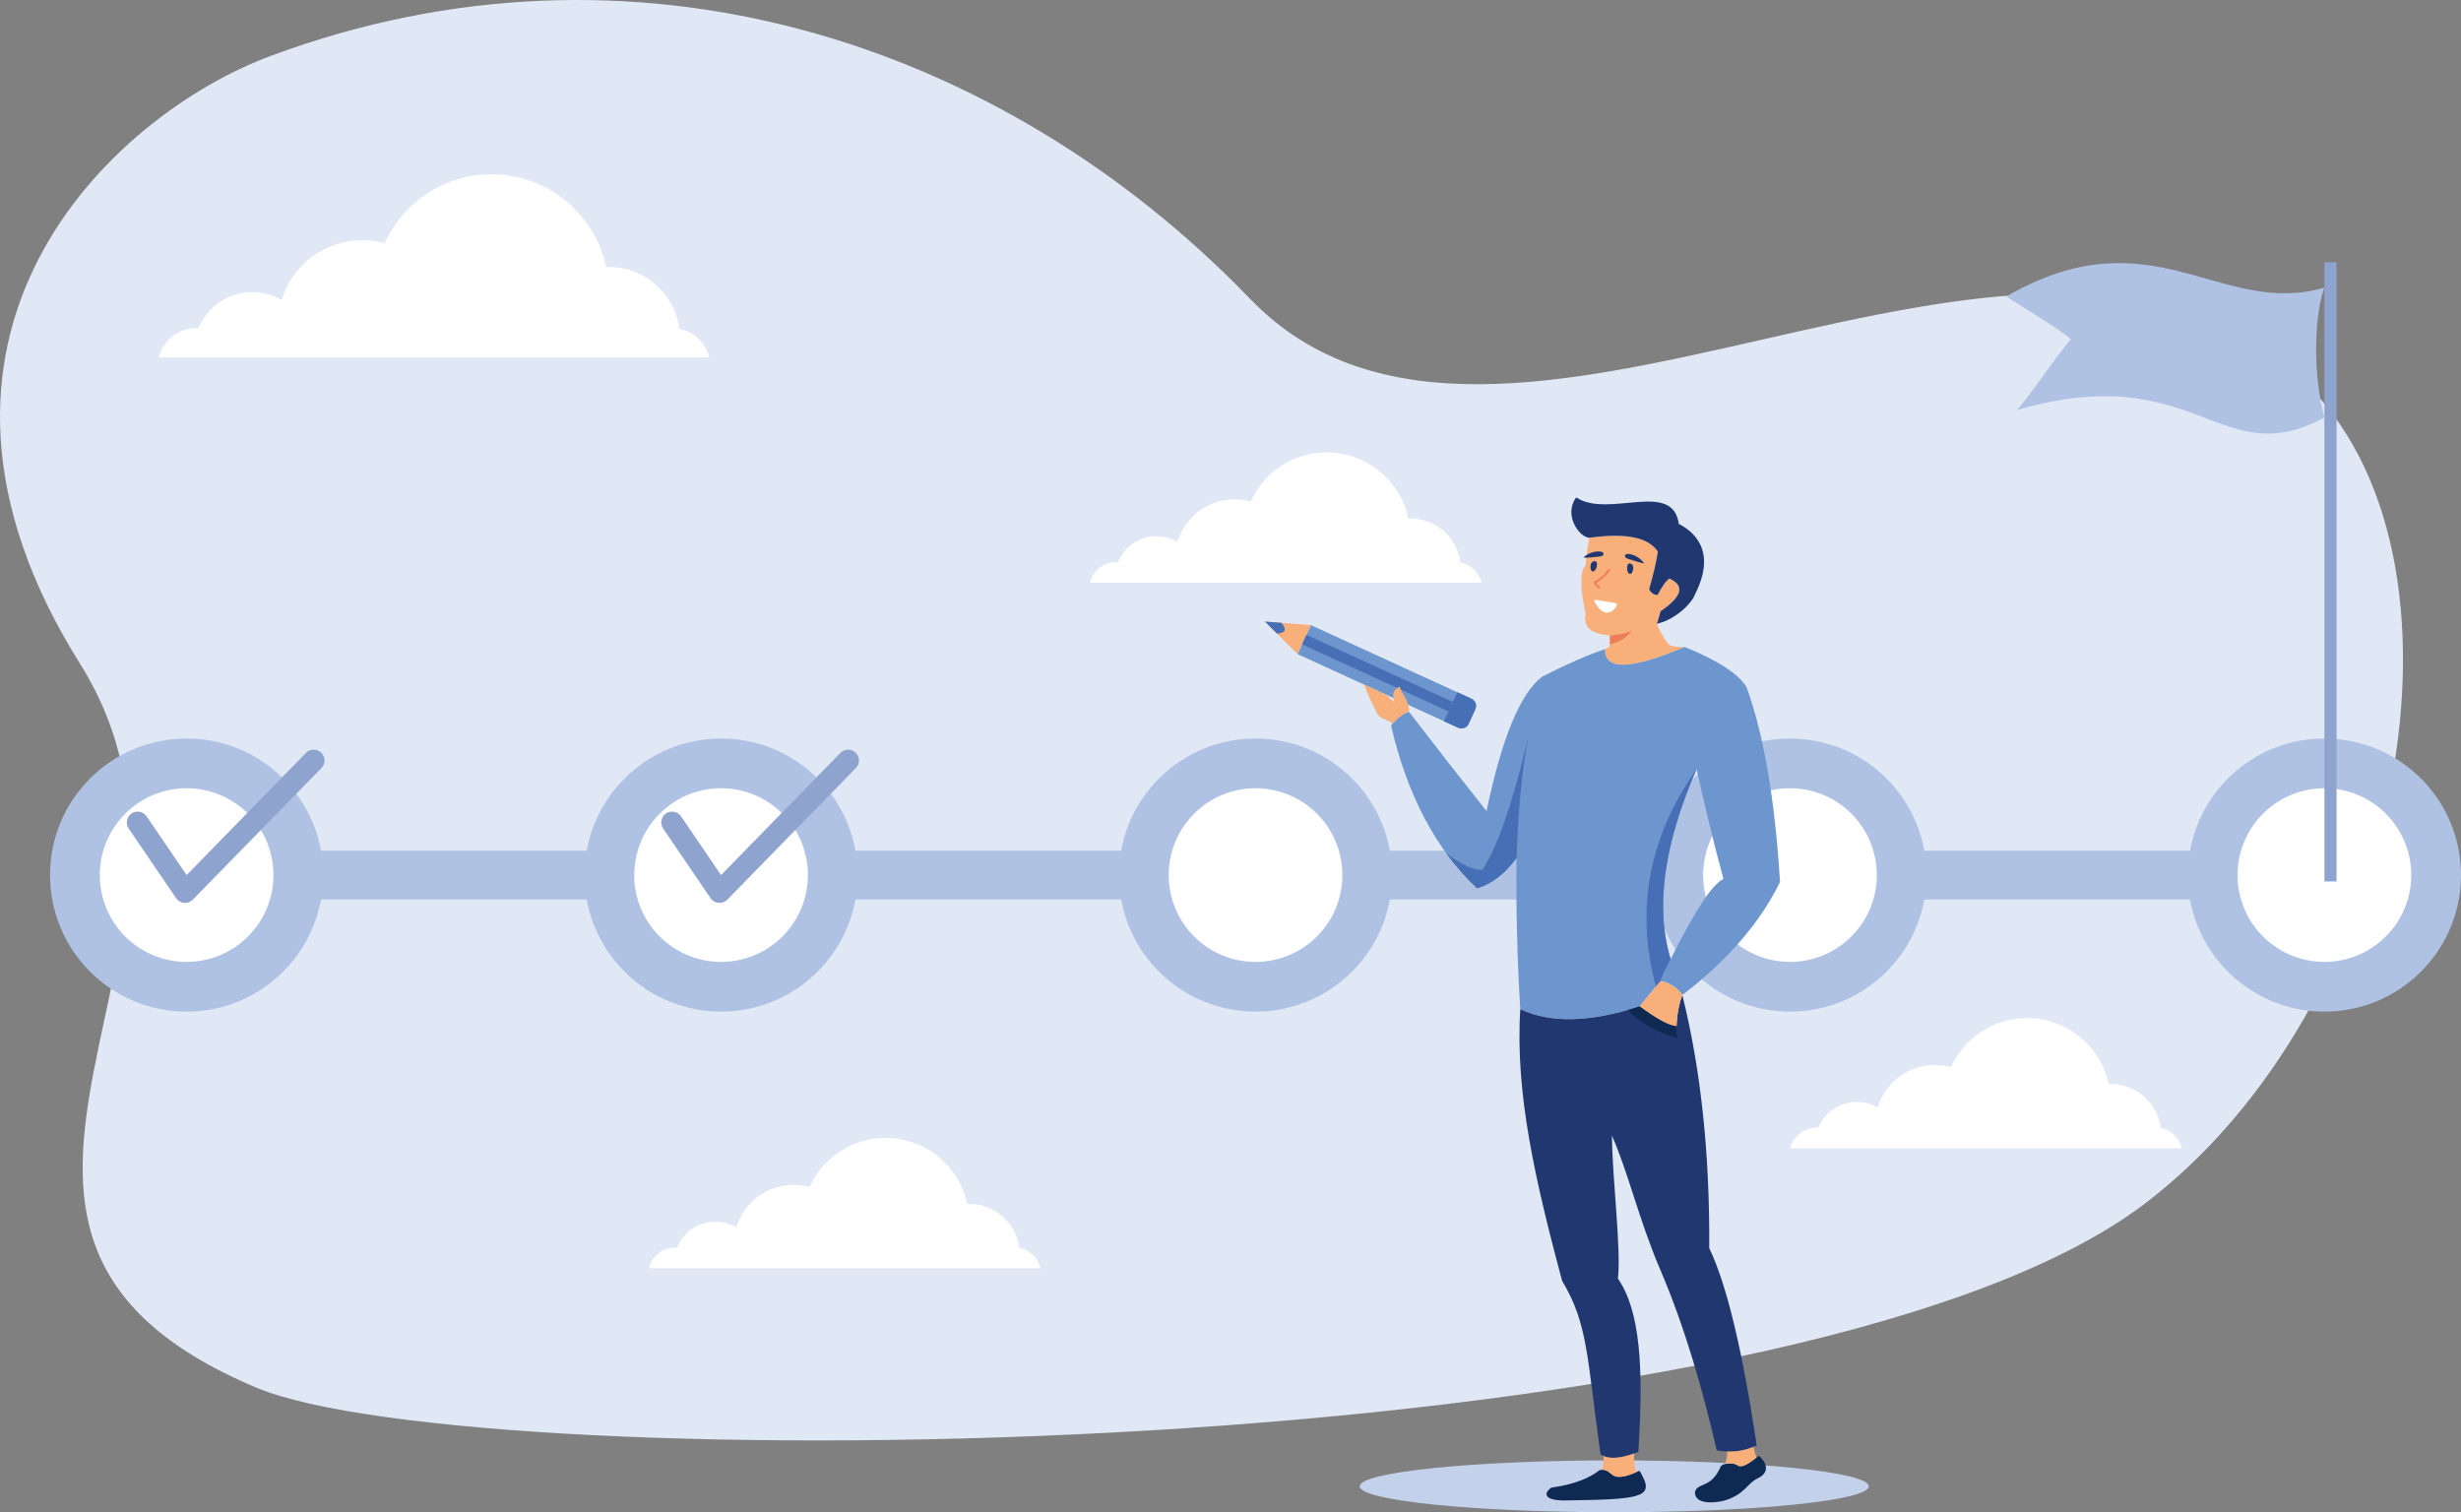 <?xml version="1.0" encoding="UTF-8"?><svg id="a" xmlns="http://www.w3.org/2000/svg" viewBox="0 0 2221.92 1365.36"><rect x="0" y="0" width="2221.92" height="1365.36" fill="#808080" stroke="none"/><path d="M244.63,50.39c326.77-121.3,658.85-14.05,884.09,219.52,112.69,116.84,287.23,76.45,464.98,36.1,177.61-40.35,358.34-80.67,483.69,35.9,171.07,159.13,92.68,568.34-141.88,745.54-318.88,240.89-1506.8,248.11-1703.87,165.5-336.77-141.27-2.18-402.85-159.37-653.64C-113.24,303.49,100.23,103.97,244.63,50.39Z" style="fill:#e0e8f5; fill-rule:evenodd;"/><rect x="168.48" y="768.1" width="1930.13" height="44.03" style="fill:#b0c2e4;"/><path d="M640.33,322.72H143.44c3.61-15.11,17.15-26.34,33.34-26.34,.75,0,1.56,.03,2.31,.1,7.83-19.22,26.74-32.77,48.72-32.77,9.66,0,18.71,2.62,26.47,7.15,9.46-31.27,38.52-54,72.81-54,7.01,0,13.75,.95,20.21,2.72,16.6-36.68,53.55-62.2,96.43-62.2,50.9,0,93.43,35.9,103.57,83.77,.82-.03,1.7-.07,2.52-.07,32.6,0,59.54,24.36,63.49,55.9,13.27,2.48,23.89,12.66,27.02,25.72Z" style="fill:#fff; fill-rule:evenodd;"/><path d="M939.47,1145.09h-353.65c2.59-10.75,12.18-18.71,23.75-18.71h1.63c5.58-13.61,18.99-23.27,34.7-23.27,6.87,0,13.27,1.84,18.85,5.04,6.74-22.18,27.36-38.38,51.79-38.38,4.97,0,9.8,.68,14.36,1.91,11.84-26.13,38.17-44.23,68.66-44.23,36.27,0,66.48,25.52,73.7,59.61,.61,0,1.23-.07,1.84-.07,23.2,0,42.39,17.35,45.18,39.81,9.46,1.77,17.01,8.98,19.19,18.31Z" style="fill:#fff; fill-rule:evenodd;"/><path d="M1337.76,526.18h-353.65c2.52-10.75,12.18-18.75,23.68-18.75,.54,0,1.09,0,1.63,.07,5.58-13.68,19.05-23.31,34.7-23.31,6.87,0,13.27,1.84,18.85,5.07,6.74-22.25,27.36-38.41,51.85-38.41,4.9,0,9.73,.65,14.36,1.94,11.84-26.13,38.11-44.3,68.66-44.3,36.2,0,66.42,25.55,73.7,59.64,.61-.03,1.16-.07,1.77-.07,23.2,0,42.39,17.35,45.18,39.81,9.53,1.74,17.01,8.98,19.26,18.31Z" style="fill:#fff; fill-rule:evenodd;"/><path d="M1970,1036.82h-353.65c2.52-10.68,12.18-18.65,23.68-18.65h1.7c5.58-13.61,18.99-23.27,34.71-23.27,6.87,0,13.27,1.84,18.78,5.04,6.74-22.18,27.42-38.38,51.85-38.38,4.97,0,9.8,.68,14.36,1.91,11.84-26.13,38.11-44.23,68.66-44.23,36.2,0,66.48,25.52,73.7,59.61,.61,0,1.22-.07,1.84-.07,23.2,0,42.33,17.35,45.18,39.81,9.46,1.77,17.01,8.98,19.19,18.24Z" style="fill:#fff; fill-rule:evenodd;"/><path d="M1457.39,1365.36c126.57,0,229.87-10.48,229.87-23.41s-103.3-23.41-229.87-23.41-229.8,10.48-229.8,23.41,103.23,23.41,229.8,23.41Z" style="fill:#c4d1eb; fill-rule:evenodd;"/><circle cx="168.48" cy="790.08" r="123.3" style="fill:#b0c2e4;"/><circle cx="651.02" cy="790.08" r="123.3" transform="translate(-367.99 691.75) rotate(-45)" style="fill:#b0c2e4;"/><circle cx="1133.55" cy="790.08" r="123.3" transform="translate(-226.66 1032.95) rotate(-45)" style="fill:#b0c2e4;"/><circle cx="1616.08" cy="790.08" r="123.3" transform="translate(-85.33 1374.15) rotate(-45)" style="fill:#b0c2e4;"/><circle cx="2098.61" cy="790.08" r="123.3" transform="translate(1269.83 2873.71) rotate(-88.94)" style="fill:#b0c2e4;"/><circle cx="168.48" cy="790.08" r="78.39" style="fill:#fff;"/><circle cx="651.02" cy="790.08" r="78.39" transform="translate(-367.99 691.75) rotate(-45)" style="fill:#fff;"/><circle cx="1133.55" cy="790.08" r="78.39" transform="translate(-226.66 1032.95) rotate(-45)" style="fill:#fff;"/><circle cx="1616.08" cy="790.08" r="78.39" transform="translate(-85.33 1374.15) rotate(-45)" style="fill:#fff;"/><circle cx="2098.61" cy="790.08" r="78.39" transform="translate(1269.83 2873.71) rotate(-88.94)" style="fill:#fff;"/><rect x="2098.61" y="236.77" width="10.96" height="559.09" style="fill:#8fa3cf;"/><path d="M2098.61,259.67c-10,27.08-10,81.79,0,117.32-94.66,51.34-115.68-54-277.77-6.7,9.19-9.08,36.2-49.98,48.86-63.86-10-9.36-43.28-28.68-58.18-38.79,131.54-76.15,193.26,19.56,287.1-7.96Z" style="fill:#b0c2e4; fill-rule:evenodd;"/><path d="M116.22,748.09c-3.06-4.49-1.91-10.55,2.52-13.61,4.49-3.06,10.55-1.91,13.61,2.59l36.13,53.01,107.72-110.27c3.74-3.88,9.93-3.98,13.81-.2,3.88,3.75,3.95,9.9,.2,13.85l-115.89,118.54c-.48,.54-1.09,1.09-1.7,1.5-4.49,3.06-10.55,1.91-13.61-2.52l-42.8-62.88Z" style="fill:#8fa3cf; fill-rule:evenodd;"/><path d="M598.75,748.09c-3.06-4.49-1.91-10.55,2.52-13.61,4.49-3.06,10.55-1.91,13.61,2.59l36.13,53.01,107.72-110.27c3.74-3.88,9.94-3.98,13.81-.2,3.88,3.75,3.95,9.9,.2,13.85l-115.82,118.54c-.54,.54-1.09,1.09-1.77,1.5-4.49,3.06-10.55,1.91-13.61-2.52l-42.8-62.88Z" style="fill:#8fa3cf; fill-rule:evenodd;"/><path d="M1558.92,1354.2c17.22-6.12,18.58-14.97,27.83-19.33,9.39-4.35,10.48-12.11,1.29-20.55-6.74,5.44-15.11,12.04-19.53,8.51-2.93-2.31-13-2.11-14.97,1.29-8.71,20.28-20.89,13.88-23.27,23.07-.27,12.32,20.75,9.73,28.65,7.01Z" style="fill:#0e2952; fill-rule:evenodd;"/><path d="M1411.19,1354.74c31.78-.48,55.53-.82,66.48-4.36,11.84-3.67,9.39-10.89,2.59-22.46-29.94,13.75-21.98-2.86-35.93-.68-9.87,7.89-24.43,13.2-43.75,15.92-8.1,5.99-4.83,11.3,10.62,11.57Z" style="fill:#0e2952; fill-rule:evenodd;"/><path d="M1520.95,584.13c-5.1,.34-13.07-.61-14.49-2.42-5.38-6.84-9.12-13.98-10.55-18.51,1.09-2.99,2.18-6.77,3.33-11.33,19.53-13.3,22.18-23.1,8.03-29.5-2.86,1.63-6.4,6.57-10.68,14.83-3.4-.14-5.92-1.87-7.69-5.17,4.01-13.98,6.67-25.35,7.89-34.06-9.66-14.32-32.19-16.37-61.99-12.49-1.36,7.93-2.52,16.33-3.4,25.21-5.24,4.83-4.56,22.86,.27,43.62-2.45,11.81,4.83,18.24,21.84,19.33,.27,4.18-.14,9.29-.41,9.9-.41,.88-1.91,1.77-4.01,2.52h0c-.61,19.46,23.41,18.82,71.86-1.94Z" style="fill:#f9af79; fill-rule:evenodd;"/><path d="M1434.8,485.49c29.8-3.88,52.33-1.84,61.99,12.49-1.22,8.71-3.88,20.07-7.89,34.06,1.77,3.3,4.29,5.04,7.69,5.17,4.29-8.27,7.83-13.2,10.68-14.83,14.15,6.4,11.5,16.2-8.03,29.5-1.16,4.56-2.25,8.34-3.33,11.33,17.62-3.95,32.32-19.67,34.36-26.47,20.55-40.39-2.31-57.47-14.56-63.73-5.44-39.98-63.56-4.63-92.68-23.92-11.57,15.99,2.79,36.03,11.77,36.41Z" style="fill:#20386f; fill-rule:evenodd;"/><path d="M1255.9,655.03c14.7,63.18,40.62,112.18,77.71,147.02,13.41-4.02,25.25-13.2,35.59-27.36-.55,45.73,.61,91.18,3.4,136.44,27.08,12.86,63.01,12.04,107.79-2.52l18.24-22.32c4.63-.95,15.24,4.22,20.28,12.11,42.6-32.53,71.25-67.37,88.19-102.07-4.56-74.45-14.7-133.27-30.35-176.28-7.89-12.21-26.54-24.16-55.8-35.93-48.45,20.75-72.47,21.4-71.86,1.94-14.22,4.7-33.21,12.96-56.75,24.84-19.67,14.94-36.41,55.39-50.22,121.4-22.46-28.24-45.8-58.08-70.02-89.65-5.38,1.5-10.75,5.65-16.2,12.38h0Zm252.46,211.05c-14.09-46.34-6.26-103.64,23.41-171.69,7.42,33.62,15.52,66.69,24.23,99.21-10.14,4.76-25.99,28.92-47.63,72.47Z" style="fill:#6d96ce; fill-rule:evenodd;"/><path d="M1513.67,926.58c-6.87-.54-17.96-6.53-33.28-17.96-44.78,14.56-80.71,15.38-107.79,2.52-4.83,76.21,13.95,156.1,37.7,245.18,23.27,39.06,22.25,66.55,34.71,156.72,6.87,4.97,18.24,4.22,34.16-2.11,5.04-76.89,1.5-127.79-18.44-156.51,3.13-25.86-5.04-89.14-5.38-129.02,14.49,32.39,24.43,76.08,43.35,120.31,23.07,53.76,39.06,111.19,51.24,163.73,12.86,2.52,24.91,1.02,36.13-4.42-12.93-86.22-27.22-145.62-42.87-178.08,.54-84.79-7.49-161-24.29-228.51-3.06,7.96-4.83,17.35-5.24,28.17Z" style="fill:#20386f; fill-rule:evenodd;"/><path d="M1480.39,908.62c15.31,11.43,26.4,17.42,33.28,17.96,.41-10.82,2.18-20.21,5.24-28.17-5.04-7.89-15.65-13.07-20.28-12.11l-18.24,22.32Z" style="fill:#f9af79; fill-rule:evenodd;"/><path d="M1369.2,774.7c1.5-44.37,5.04-80.77,10.68-109.15-14.36,60.29-28.31,100.3-41.71,120.04-8.51-.27-19.33-5.31-32.39-15.17,8.44,11.64,17.76,22.18,27.83,31.64,13.41-4.02,25.25-13.2,35.59-27.36Z" style="fill:#466fb5; fill-rule:evenodd;"/><path d="M1498.63,886.3c2.59-6.46,5.85-13.2,9.73-20.21-14.09-46.34-6.26-103.64,23.41-171.69-43.21,61.38-55.46,126.84-36.75,196.25l3.61-4.36Z" style="fill:#466fb5; fill-rule:evenodd;"/><path d="M1473.11,569.53c-4.76,2.35-11.3,3.71-19.6,4.12,.2,2.79,.07,6.06-.14,8.03,8.37-1.6,14.97-5.68,19.73-12.15Z" style="fill:#ed7d57; fill-rule:evenodd;"/><path d="M1477.26,1329.29c-1.63-5.31-2.18-10.89-1.84-17.01-12.11,4.36-21.37,5.1-27.7,2.31,.27,4.49-.2,8.64-1.56,12.45,11.02-.41,5.99,12.93,31.1,2.25h0Zm80.03-7.49c3.81-.95,9.19-.54,11.23,1.02,3.95,3.2,11.09-1.84,17.35-6.74-1.09-2.99-1.97-6.26-2.65-9.8-7.55,3.13-15.52,4.63-23.82,4.22,.14,4.56-.54,8.3-2.11,11.3Z" style="fill:#f9af79; fill-rule:evenodd;"/><path d="M1514.15,937.33c-.54-3.88-.68-7.49-.48-10.75-6.87-.54-17.96-6.53-33.28-17.96-3.61,1.22-7.15,2.31-10.68,3.27,10.75,11.23,25.59,19.73,44.44,25.45Z" style="fill:#0e2952; fill-rule:evenodd;"/><path d="M1171.52,590.59l11.98-26.2c64.58,29.6,80.37,36.85,144.94,66.45,3.61,1.67,5.24,5.95,3.54,9.56l-5.99,13.1c-1.63,3.61-5.92,5.21-9.53,3.54-64.58-29.6-80.43-36.81-144.94-66.45Z" style="fill:#6d96ce; fill-rule:evenodd;"/><polygon points="1183.5 564.39 1171.52 590.59 1141.99 561.19 1183.5 564.39" style="fill:#f9af79; fill-rule:evenodd;"/><polygon points="1311.7 633.73 1307.75 642.31 1175.53 581.78 1179.48 573.2 1311.7 633.73" style="fill:#466fb5; fill-rule:evenodd;"/><path d="M1315.72,625.02l-12.04,26.2,12.79,5.82c3.61,1.67,7.89,.07,9.53-3.54l5.99-13.1c1.7-3.61,.07-7.89-3.54-9.56l-12.72-5.82Z" style="fill:#466fb5; fill-rule:evenodd;"/><path d="M1152.87,572.05c7.76-.41,9.19-3.64,4.15-9.7l-15.04-1.16,10.89,10.85Z" style="fill:#466fb5; fill-rule:evenodd;"/><path d="M1272.1,642.65c-.21-12.66-7.01-15.79-8.37-22.73-5.85,2.52-7.35,7.28-4.56,14.22-2.65-2.14-5.24-4.46-7.83-6.94-8.51-3.88-15.11-6.91-19.87-9.08,2.93,7.66,7.01,16.5,12.18,26.57,3.13,4.83,7.76,3.91,13.61,8.68,4.97-5.75,9.93-9.32,14.84-10.72Z" style="fill:#f9af79; fill-rule:evenodd;"/><path d="M1471.75,518.19c2.38,.31,5.31-8.81-.41-9.53-3.06-.37-3.4,9.05,.41,9.53Z" style="fill:#20386f; fill-rule:evenodd;"/><path d="M1437.73,515.91c-2.38-.31-3.13-9.87,2.59-9.15,3.06,.37,1.29,9.63-2.59,9.15Z" style="fill:#20386f; fill-rule:evenodd;"/><path d="M1470.32,500.15c-3.88-.34-4.15,2.82-1.43,4.05,.75,.34,15.92,5.27,15.31,4.25-1.09-2.14-6.67-7.69-13.88-8.3Z" style="fill:#20386f; fill-rule:evenodd;"/><path d="M1444.94,497.98c3.81,.44,3.47,3.61,.68,4.25-1.43,.27-16.81,2.14-15.72,.95,1.77-1.97,8.03-5.99,15.04-5.21Z" style="fill:#20386f; fill-rule:evenodd;"/><path d="M1439.22,526.76c5.04,7.35,6.8,3.67,4.63,2.48-7.14-3.91,1.7-2.55,9.6-14.02,.82-1.23-.54-2.11-1.36-1.19-.61,.61-2.31,3.13-2.99,3.78-7.89,7.79-11.43,6.6-9.87,8.95Z" style="fill:#ed7d57; fill-rule:evenodd;"/><path d="M1439.5,543.09c11.09,21.33,23.07,2.18,19.8,1.6-16.88-2.86-21.23-4.22-19.8-1.6Z" style="fill:#fff; fill-rule:evenodd;"/></svg>